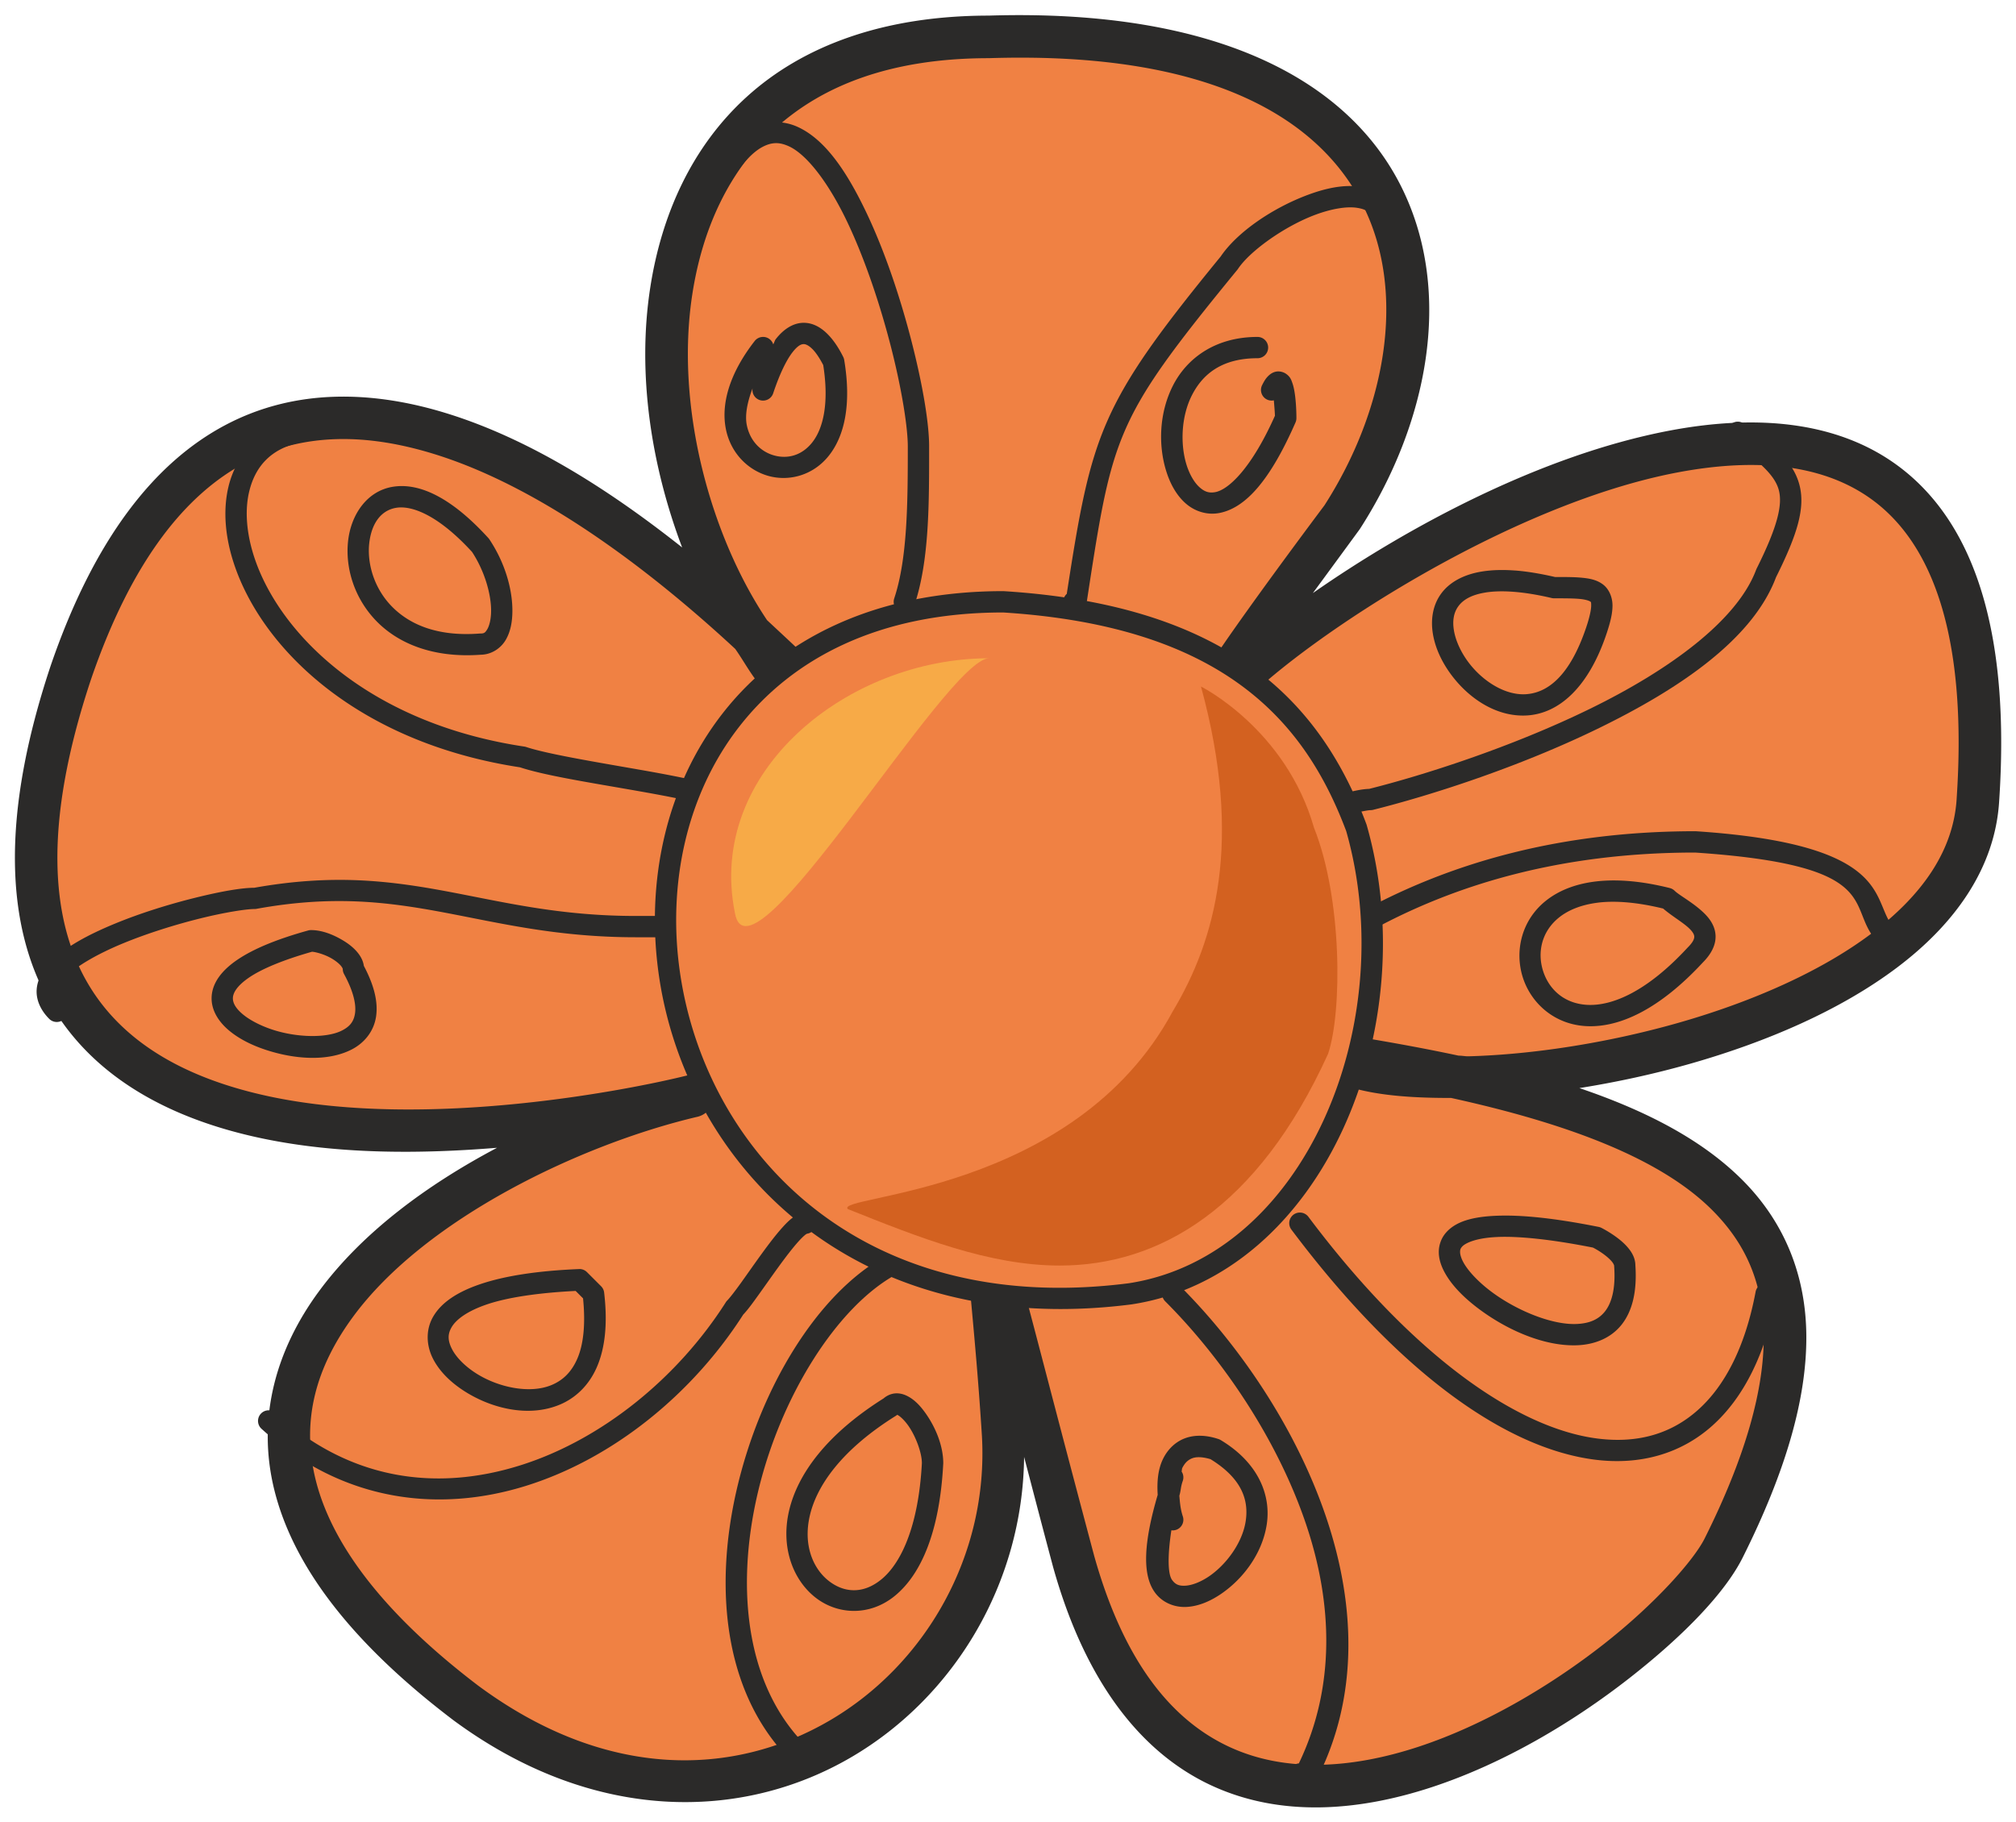 <?xml version="1.0" encoding="UTF-8" standalone="no"?>
<svg
   xmlns:dc="http://purl.org/dc/elements/1.1/"
   xmlns:cc="http://creativecommons.org/ns#"
   xmlns:rdf="http://www.w3.org/1999/02/22-rdf-syntax-ns#"
   xmlns:svg="http://www.w3.org/2000/svg"
   xmlns="http://www.w3.org/2000/svg"
   xmlns:sodipodi="http://sodipodi.sourceforge.net/DTD/sodipodi-0.dtd"
   xmlns:inkscape="http://www.inkscape.org/namespaces/inkscape"
   xml:space="preserve"
   width="66.604"
   height="60.211"
   version="1.1"
   style="clip-rule:evenodd;fill-rule:evenodd;image-rendering:optimizeQuality;shape-rendering:geometricPrecision;text-rendering:geometricPrecision"
   viewBox="0 0 105.966 95.857"
   id="svg57"
   sodipodi:docname="2020-DE-07-orange.svg"
   inkscape:version="1.0 (4035a4fb49, 2020-05-01)"><sodipodi:namedview
   inkscape:window-maximized="1"
   inkscape:window-y="-8"
   inkscape:window-x="-8"
   inkscape:cy="10.770856"
   inkscape:cx="3.5157765"
   inkscape:zoom="1.6287649"
   fit-margin-bottom="0.5"
   fit-margin-right="0.5"
   fit-margin-left="0.5"
   fit-margin-top="0.5"
   lock-margins="true"
   units="px"
   inkscape:document-rotation="0"
   pagecolor="#ffffff"
   bordercolor="#666666"
   borderopacity="1"
   objecttolerance="10"
   gridtolerance="10"
   guidetolerance="10"
   inkscape:pageopacity="0"
   inkscape:pageshadow="2"
   inkscape:window-width="1280"
   inkscape:window-height="972"
   id="namedview59"
   showgrid="false"
   inkscape:current-layer="svg57" />
 <defs
   id="defs4">
  <style
   type="text/css"
   id="style2">
   <![CDATA[
    .str1 {stroke:#2B2A29;stroke-width:1.507;stroke-linecap:round;stroke-linejoin:round}
    .str0 {stroke:#2B2A29;stroke-width:3.014;stroke-linecap:round;stroke-linejoin:round}
    .fil1 {fill:none}
    .fil0 {fill:#F08143}
    .fil3 {fill:#F7AA47}
    .fil2 {fill:#D36120}
   ]]>
  </style>
 </defs>
 
<g
   transform="matrix(0.743,0,0,0.743,0.722,0.454)"
   id="g1066"><g
     id="Layer_x0020_1">
  <g
   id="_1240725296">
   <g
   style="opacity:1"
   id="g886"><path
     id="path888"
     d="m 55,47 c 0,0 1,2 -1,0 C 43,35 40,2 69,2 c 32,-1 34,20 25,34 0,0 -12,16 -8,12 10,-10 56,-37 53,8 -1,17 -39,23 -46,18 26,4 40,11 28,35 -4,8 -37,33 -46,1 -8,-30 -6,-25 -5,-9 1,18 -19,33 -38,19 C 3,98 31,81 48,77 40,79 -10,89 4,47 16,12 45,37 55,47 Z"
     style="color:#000000;font-style:normal;font-variant:normal;font-weight:normal;font-stretch:normal;font-size:medium;line-height:normal;font-family:sans-serif;font-variant-ligatures:normal;font-variant-position:normal;font-variant-caps:normal;font-variant-numeric:normal;font-variant-alternates:normal;font-variant-east-asian:normal;font-feature-settings:normal;font-variation-settings:normal;text-indent:0;text-align:start;text-decoration:none;text-decoration-line:none;text-decoration-style:solid;text-decoration-color:#000000;letter-spacing:normal;word-spacing:normal;text-transform:none;writing-mode:lr-tb;direction:ltr;text-orientation:mixed;dominant-baseline:auto;baseline-shift:baseline;text-anchor:start;white-space:normal;shape-padding:0;shape-margin:0;inline-size:0;clip-rule:nonzero;display:inline;overflow:visible;visibility:visible;isolation:auto;mix-blend-mode:normal;color-interpolation:sRGB;color-interpolation-filters:linearRGB;solid-color:#000000;solid-opacity:1;vector-effect:none;fill:#f08143;fill-opacity:1;fill-rule:nonzero;stroke:none;stroke-width:3.014;stroke-linecap:round;stroke-linejoin:round;stroke-miterlimit:4;stroke-dasharray:none;stroke-dashoffset:0;stroke-opacity:1;color-rendering:auto;image-rendering:auto;shape-rendering:auto;text-rendering:auto;enable-background:accumulate;stop-color:#000000;stop-opacity:1" /><path
     id="path890"
     d="M 68.971,0.494 C 61.45,0.5 55.787,2.675 51.863,6.227 47.934,9.783 45.8,14.636 45.01,19.771 44.06,25.944 45.115,32.447 47.27,38.152 42.453,34.335 36.755,30.578 30.699,28.686 25.45,27.045 19.912,26.845 14.918,29.496 9.924,32.147 5.652,37.533 2.574,46.512 a 1.507,1.507 0 0 0 -0.004,0.012 c -3.579,10.738 -3.157,18.492 -0.033,23.916 3.124,5.424 8.78,8.233 14.898,9.535 5.523,1.175 11.437,1.116 16.732,0.686 -4.946,2.617 -9.557,6.005 -12.633,10.199 -2.941,4.01 -4.426,8.857 -3.123,14.068 1.303,5.212 5.26,10.646 12.678,16.273 a 1.507,1.507 0 0 0 0.016,0.012 c 9.91,7.302 20.42,7.123 28.156,2.588 7.291,-4.274 12.122,-12.322 12.217,-21.25 0.692,2.636 1.103,4.233 2.064,7.838 a 1.507,1.507 0 0 0 0.006,0.019 c 2.329,8.28 6.359,13.186 11.244,15.43 4.885,2.244 10.388,1.793 15.553,0.094 5.164,-1.7 10.064,-4.657 13.973,-7.713 3.909,-3.056 6.799,-6.084 8.029,-8.545 3.066,-6.131 4.538,-11.276 4.504,-15.717 -0.034,-4.44 -1.665,-8.153 -4.535,-11.023 -2.815,-2.815 -6.742,-4.877 -11.529,-6.5 2.588,-0.414 5.251,-0.984 7.877,-1.734 5.376,-1.536 10.588,-3.769 14.619,-6.809 4.031,-3.04 6.938,-6.999 7.221,-11.803 0.764,-11.488 -1.584,-18.782 -6.105,-22.85 -4.523,-4.069 -10.867,-4.58 -17.307,-3.344 -9.031,1.733 -18.43,6.784 -25.172,11.49 1.398,-1.9 3.285,-4.48 3.285,-4.48 a 1.507,1.507 0 0 0 0.062,-0.09 C 99.98,29.483 101.917,20.225 98.229,12.711 94.541,5.2 85.289,-0.012 68.971,0.494 Z m 0.076,3.012 C 84.717,3.016 92.46,7.803 95.521,14.039 c 3.059,6.231 1.499,14.465 -2.781,21.131 -0.058,0.078 -2.976,3.966 -5.467,7.453 -1.258,1.761 -2.381,3.375 -3.004,4.414 -0.156,0.26 -0.28,0.477 -0.389,0.717 -0.055,0.12 -0.11,0.236 -0.16,0.455 -0.025,0.109 -0.055,0.245 -0.041,0.48 0.014,0.236 0.087,0.648 0.449,1.01 0.362,0.362 0.9,0.467 1.197,0.447 0.297,-0.02 0.451,-0.092 0.57,-0.146 0.239,-0.109 0.344,-0.196 0.459,-0.285 0.229,-0.178 0.439,-0.376 0.711,-0.648 4.663,-4.663 18.722,-13.933 30.592,-16.211 5.935,-1.139 11.154,-0.587 14.725,2.625 3.571,3.212 5.847,9.415 5.113,20.42 a 1.507,1.507 0 0 0 0,0.012 c -0.217,3.697 -2.435,6.862 -6.029,9.572 -3.594,2.71 -8.507,4.852 -13.631,6.316 -5.124,1.464 -10.46,2.26 -14.877,2.381 -0.275,0.007 -0.452,-0.046 -0.721,-0.045 -2.825,-0.602 -5.826,-1.137 -9.01,-1.627 a 1.507,1.507 0 0 0 -1.105,2.717 c 2.138,1.527 5.544,1.914 9.582,1.904 8.468,1.86 14.892,4.349 18.479,7.936 2.38,2.38 3.624,5.167 3.652,8.914 0.029,3.747 -1.249,8.477 -4.184,14.346 -0.77,1.539 -3.504,4.636 -7.189,7.518 -3.685,2.881 -8.348,5.674 -13.059,7.225 -4.711,1.55 -9.395,1.85 -13.354,0.031 -3.955,-1.817 -7.422,-5.783 -9.594,-13.488 l -0.004,-0.012 c -8e-4,-0.003 -0.001,-0.005 -0.002,-0.008 -1.995,-7.481 -3.369,-12.787 -4.291,-16.289 -0.462,-1.753 -0.809,-3.053 -1.072,-3.969 -0.132,-0.458 -0.241,-0.817 -0.34,-1.107 -0.099,-0.291 -0.064,-0.408 -0.418,-0.881 -0.089,-0.118 -0.196,-0.302 -0.598,-0.49 -0.402,-0.188 -1.276,-0.097 -1.65,0.227 -0.749,0.646 -0.521,0.882 -0.543,1.051 -0.044,0.338 -0.026,0.539 -0.012,0.844 0.028,0.61 0.103,1.468 0.205,2.596 0.204,2.256 0.515,5.548 0.764,9.521 0.464,8.417 -3.997,16.142 -10.758,20.105 -6.762,3.964 -15.749,4.284 -24.836,-2.408 -0.002,-0.002 -0.005,-0.002 -0.008,-0.004 -7.071,-5.368 -10.485,-10.305 -11.557,-14.59 -1.072,-4.288 0.068,-8.067 2.627,-11.557 5.118,-6.98 16.163,-12.24 24.379,-14.174 4e-4,-1e-4 0.002,10e-5 0.002,0 0.004,-0.001 0.015,-0.003 0.02,-0.004 a 1.507,1.507 0 0 0 -0.711,-2.93 c -0.006,0.001 -0.013,0.004 -0.02,0.006 v -0.002 c -3.857,0.964 -18.307,3.885 -29.57,1.489 C 12.433,75.827 7.714,73.386 5.15,68.936 2.588,64.487 2.01,57.743 5.426,47.488 l 0.002,-0.006 c 7.221e-4,-0.002 0.001,-0.004 0.002,-0.006 2.921,-8.514 6.773,-13.125 10.902,-15.316 4.131,-2.193 8.718,-2.08 13.469,-0.596 7.974,2.492 15.914,8.849 21.23,13.775 0.626,0.889 1.161,1.919 1.857,2.678 a 1.507,1.507 0 0 0 0.045,0.049 c 0.544,0.544 0.846,0.852 1.393,1.125 0.273,0.137 0.785,0.414 1.543,0.035 0.379,-0.19 0.656,-0.557 0.768,-0.836 0.112,-0.279 0.121,-0.484 0.121,-0.641 0,-0.627 -0.146,-0.809 -0.234,-1.029 -0.088,-0.221 -0.176,-0.395 -0.176,-0.395 a 1.507,1.507 0 0 0 -0.281,-0.393 C 55.303,45.17 54.245,44.205 53.281,43.301 49.295,37.352 46.758,28.236 47.99,20.229 48.7,15.614 50.566,11.467 53.887,8.461 57.208,5.455 62.036,3.508 69,3.508 a 1.507,1.507 0 0 0 0.047,-0.002 z"
     style="color:#000000;font-style:normal;font-variant:normal;font-weight:normal;font-stretch:normal;font-size:medium;line-height:normal;font-family:sans-serif;font-variant-ligatures:normal;font-variant-position:normal;font-variant-caps:normal;font-variant-numeric:normal;font-variant-alternates:normal;font-variant-east-asian:normal;font-feature-settings:normal;font-variation-settings:normal;text-indent:0;text-align:start;text-decoration:none;text-decoration-line:none;text-decoration-style:solid;text-decoration-color:#000000;letter-spacing:normal;word-spacing:normal;text-transform:none;writing-mode:lr-tb;direction:ltr;text-orientation:mixed;dominant-baseline:auto;baseline-shift:baseline;text-anchor:start;white-space:normal;shape-padding:0;shape-margin:0;inline-size:0;clip-rule:nonzero;display:inline;overflow:visible;visibility:visible;isolation:auto;mix-blend-mode:normal;color-interpolation:sRGB;color-interpolation-filters:linearRGB;solid-color:#000000;solid-opacity:1;vector-effect:none;fill:#2b2a29;fill-opacity:1;fill-rule:nonzero;stroke:none;stroke-width:3.014;stroke-linecap:round;stroke-linejoin:round;stroke-miterlimit:4;stroke-dasharray:none;stroke-dashoffset:0;stroke-opacity:1;color-rendering:auto;image-rendering:auto;shape-rendering:auto;text-rendering:auto;enable-background:accumulate;stop-color:#000000;stop-opacity:1" /></g>
   <path
   id="path894"
   d="m 53.879,8.041 c -0.543,0.008 -1.095,0.142 -1.619,0.418 -1.048,0.551 -1.993,1.589 -2.91,3.162 a 0.754,0.754 0 0 0 0.271,1.029 0.754,0.754 0 0 0 1.029,-0.271 c 0.833,-1.427 1.638,-2.233 2.312,-2.588 0.675,-0.355 1.216,-0.34 1.865,-0.043 1.298,0.593 2.836,2.642 4.117,5.326 1.281,2.685 2.365,5.962 3.121,8.924 0.756,2.962 1.18,5.648 1.18,7.002 0,4 -0.024,7.952 -0.961,10.762 a 0.754,0.754 0 0 0 0.477,0.953 0.754,0.754 0 0 0 0.953,-0.477 C 64.778,39.048 64.754,35 64.754,31 c 0,-1.647 -0.451,-4.335 -1.227,-7.373 C 62.752,20.589 61.648,17.241 60.305,14.426 58.961,11.61 57.436,9.284 55.453,8.377 54.957,8.15 54.422,8.033 53.879,8.041 Z"
   style="color:#000000;font-style:normal;font-variant:normal;font-weight:normal;font-stretch:normal;font-size:medium;line-height:normal;font-family:sans-serif;font-variant-ligatures:normal;font-variant-position:normal;font-variant-caps:normal;font-variant-numeric:normal;font-variant-alternates:normal;font-variant-east-asian:normal;font-feature-settings:normal;font-variation-settings:normal;text-indent:0;text-align:start;text-decoration:none;text-decoration-line:none;text-decoration-style:solid;text-decoration-color:#000000;letter-spacing:normal;word-spacing:normal;text-transform:none;writing-mode:lr-tb;direction:ltr;text-orientation:mixed;dominant-baseline:auto;baseline-shift:baseline;text-anchor:start;white-space:normal;shape-padding:0;shape-margin:0;inline-size:0;clip-rule:nonzero;display:inline;overflow:visible;visibility:visible;opacity:1;isolation:auto;mix-blend-mode:normal;color-interpolation:sRGB;color-interpolation-filters:linearRGB;solid-color:#000000;solid-opacity:1;vector-effect:none;fill:#2b2a29;fill-opacity:1;fill-rule:nonzero;stroke:none;stroke-width:1.507;stroke-linecap:round;stroke-linejoin:round;stroke-miterlimit:4;stroke-dasharray:none;stroke-dashoffset:0;stroke-opacity:1;color-rendering:auto;image-rendering:auto;shape-rendering:auto;text-rendering:auto;enable-background:accumulate;stop-color:#000000;stop-opacity:1" />
   <path
   id="path898"
   d="m 95.254,12.615 c -1.13,-0.172 -2.379,0.089 -3.639,0.553 -2.52,0.928 -5.071,2.657 -6.242,4.414 l 0.043,-0.059 C 76.814,28.036 76.265,30.015 74.498,41.439 A 0.754,0.754 0 0 0 74.246,42 v 1 a 0.754,0.754 0 0 0 1.498,0.115 c 2.001,-13.006 1.854,-13.656 10.84,-24.639 a 0.754,0.754 0 0 0 0.043,-0.059 c 0.829,-1.243 3.278,-3.014 5.508,-3.836 1.115,-0.411 2.179,-0.587 2.893,-0.479 0.714,0.109 1.057,0.338 1.242,1.08 a 0.754,0.754 0 0 0 0.914,0.547 0.754,0.754 0 0 0 0.547,-0.914 c -0.315,-1.258 -1.347,-2.029 -2.477,-2.201 z"
   style="color:#000000;font-style:normal;font-variant:normal;font-weight:normal;font-stretch:normal;font-size:medium;line-height:normal;font-family:sans-serif;font-variant-ligatures:normal;font-variant-position:normal;font-variant-caps:normal;font-variant-numeric:normal;font-variant-alternates:normal;font-variant-east-asian:normal;font-feature-settings:normal;font-variation-settings:normal;text-indent:0;text-align:start;text-decoration:none;text-decoration-line:none;text-decoration-style:solid;text-decoration-color:#000000;letter-spacing:normal;word-spacing:normal;text-transform:none;writing-mode:lr-tb;direction:ltr;text-orientation:mixed;dominant-baseline:auto;baseline-shift:baseline;text-anchor:start;white-space:normal;shape-padding:0;shape-margin:0;inline-size:0;clip-rule:nonzero;display:inline;overflow:visible;visibility:visible;opacity:1;isolation:auto;mix-blend-mode:normal;color-interpolation:sRGB;color-interpolation-filters:linearRGB;solid-color:#000000;solid-opacity:1;vector-effect:none;fill:#2b2a29;fill-opacity:1;fill-rule:nonzero;stroke:none;stroke-width:1.507;stroke-linecap:round;stroke-linejoin:round;stroke-miterlimit:4;stroke-dasharray:none;stroke-dashoffset:0;stroke-opacity:1;color-rendering:auto;image-rendering:auto;shape-rendering:auto;text-rendering:auto;enable-background:accumulate;stop-color:#000000;stop-opacity:1" />
   <path
   id="path902"
   d="m 121.975,29.246 a 0.754,0.754 0 0 0 -0.578,0.303 0.754,0.754 0 0 0 0.152,1.055 c 1.992,1.494 3.062,2.416 3.35,3.471 0.288,1.054 -0.095,2.633 -1.572,5.588 a 0.754,0.754 0 0 0 -0.031,0.074 c -1.357,3.62 -6.193,7.119 -11.75,9.836 -5.557,2.717 -11.779,4.71 -15.729,5.697 L 96,55.246 c -0.751,0 -1.689,0.274 -2.582,0.529 -0.893,0.255 -1.656,0.51 -1.656,0.51 a 0.754,0.754 0 0 0 -0.477,0.953 0.754,0.754 0 0 0 0.953,0.477 c 0,0 0.737,-0.245 1.594,-0.49 C 94.689,56.98 95.751,56.754 96,56.754 a 0.754,0.754 0 0 0 0.184,-0.023 c 4.05,-1.013 10.328,-3.019 16.021,-5.803 5.692,-2.783 10.854,-6.282 12.498,-10.66 1.492,-2.997 2.107,-4.912 1.648,-6.592 -0.462,-1.696 -1.892,-2.773 -3.9,-4.279 a 0.754,0.754 0 0 0 -0.477,-0.15 z"
   style="color:#000000;font-style:normal;font-variant:normal;font-weight:normal;font-stretch:normal;font-size:medium;line-height:normal;font-family:sans-serif;font-variant-ligatures:normal;font-variant-position:normal;font-variant-caps:normal;font-variant-numeric:normal;font-variant-alternates:normal;font-variant-east-asian:normal;font-feature-settings:normal;font-variation-settings:normal;text-indent:0;text-align:start;text-decoration:none;text-decoration-line:none;text-decoration-style:solid;text-decoration-color:#000000;letter-spacing:normal;word-spacing:normal;text-transform:none;writing-mode:lr-tb;direction:ltr;text-orientation:mixed;dominant-baseline:auto;baseline-shift:baseline;text-anchor:start;white-space:normal;shape-padding:0;shape-margin:0;inline-size:0;clip-rule:nonzero;display:inline;overflow:visible;visibility:visible;opacity:1;isolation:auto;mix-blend-mode:normal;color-interpolation:sRGB;color-interpolation-filters:linearRGB;solid-color:#000000;solid-opacity:1;vector-effect:none;fill:#2b2a29;fill-opacity:1;fill-rule:nonzero;stroke:none;stroke-width:1.507;stroke-linecap:round;stroke-linejoin:round;stroke-miterlimit:4;stroke-dasharray:none;stroke-dashoffset:0;stroke-opacity:1;color-rendering:auto;image-rendering:auto;shape-rendering:auto;text-rendering:auto;enable-background:accumulate;stop-color:#000000;stop-opacity:1" />
   <path
   id="path906"
   d="m 119,58.246 c -9.112,0 -17.252,2.031 -24.373,6.1 a 0.754,0.754 0 0 0 -0.281,1.027 0.754,0.754 0 0 0 1.027,0.281 c 6.872,-3.927 14.723,-5.894 23.6,-5.898 14.818,0.993 9.969,4.444 13.609,6.871 a 0.754,0.754 0 0 0 1.045,-0.209 0.754,0.754 0 0 0 -0.209,-1.045 c -2.357,-1.571 0.775,-6.116 -14.367,-7.125 A 0.754,0.754 0 0 0 119,58.246 Z"
   style="color:#000000;font-style:normal;font-variant:normal;font-weight:normal;font-stretch:normal;font-size:medium;line-height:normal;font-family:sans-serif;font-variant-ligatures:normal;font-variant-position:normal;font-variant-caps:normal;font-variant-numeric:normal;font-variant-alternates:normal;font-variant-east-asian:normal;font-feature-settings:normal;font-variation-settings:normal;text-indent:0;text-align:start;text-decoration:none;text-decoration-line:none;text-decoration-style:solid;text-decoration-color:#000000;letter-spacing:normal;word-spacing:normal;text-transform:none;writing-mode:lr-tb;direction:ltr;text-orientation:mixed;dominant-baseline:auto;baseline-shift:baseline;text-anchor:start;white-space:normal;shape-padding:0;shape-margin:0;inline-size:0;clip-rule:nonzero;display:inline;overflow:visible;visibility:visible;opacity:1;isolation:auto;mix-blend-mode:normal;color-interpolation:sRGB;color-interpolation-filters:linearRGB;solid-color:#000000;solid-opacity:1;vector-effect:none;fill:#2b2a29;fill-opacity:1;fill-rule:nonzero;stroke:none;stroke-width:1.507;stroke-linecap:round;stroke-linejoin:round;stroke-miterlimit:4;stroke-dasharray:none;stroke-dashoffset:0;stroke-opacity:1;color-rendering:auto;image-rendering:auto;shape-rendering:auto;text-rendering:auto;enable-background:accumulate;stop-color:#000000;stop-opacity:1" />
   <path
   id="path910"
   d="m 19.996,29.246 a 0.754,0.754 0 0 0 -0.16,0.018 c -2.498,0.555 -4.138,2.328 -4.678,4.576 -0.54,2.248 -0.079,4.943 1.297,7.629 2.742,5.353 9.189,10.699 19.338,12.252 1.647,0.545 4.594,1.024 7.453,1.521 1.436,0.25 2.836,0.498 3.988,0.744 1.152,0.246 2.085,0.516 2.428,0.688 a 0.754,0.754 0 0 0 1.012,-0.336 0.754,0.754 0 0 0 -0.336,-1.012 C 49.681,54.998 48.739,54.768 47.547,54.514 46.355,54.259 44.943,54.008 43.504,53.758 40.625,53.257 37.595,52.737 36.238,52.285 a 0.754,0.754 0 0 0 -0.127,-0.031 C 26.321,50.785 20.294,45.66 17.795,40.781 16.545,38.342 16.195,35.975 16.623,34.191 c 0.429,-1.783 1.539,-3.01 3.541,-3.455 a 0.754,0.754 0 0 0 0.572,-0.9 0.754,0.754 0 0 0 -0.74,-0.59 z"
   style="color:#000000;font-style:normal;font-variant:normal;font-weight:normal;font-stretch:normal;font-size:medium;line-height:normal;font-family:sans-serif;font-variant-ligatures:normal;font-variant-position:normal;font-variant-caps:normal;font-variant-numeric:normal;font-variant-alternates:normal;font-variant-east-asian:normal;font-feature-settings:normal;font-variation-settings:normal;text-indent:0;text-align:start;text-decoration:none;text-decoration-line:none;text-decoration-style:solid;text-decoration-color:#000000;letter-spacing:normal;word-spacing:normal;text-transform:none;writing-mode:lr-tb;direction:ltr;text-orientation:mixed;dominant-baseline:auto;baseline-shift:baseline;text-anchor:start;white-space:normal;shape-padding:0;shape-margin:0;inline-size:0;clip-rule:nonzero;display:inline;overflow:visible;visibility:visible;opacity:1;isolation:auto;mix-blend-mode:normal;color-interpolation:sRGB;color-interpolation-filters:linearRGB;solid-color:#000000;solid-opacity:1;vector-effect:none;fill:#2b2a29;fill-opacity:1;fill-rule:nonzero;stroke:none;stroke-width:1.507;stroke-linecap:round;stroke-linejoin:round;stroke-miterlimit:4;stroke-dasharray:none;stroke-dashoffset:0;stroke-opacity:1;color-rendering:auto;image-rendering:auto;shape-rendering:auto;text-rendering:auto;enable-background:accumulate;stop-color:#000000;stop-opacity:1" />
   <path
   id="path914"
   d="m 24.344,61.719 c -2.205,-0.094 -4.615,0.041 -7.365,0.531 -0.919,0.003 -2.388,0.264 -4.176,0.707 -1.797,0.445 -3.857,1.076 -5.717,1.846 -1.86,0.77 -3.516,1.647 -4.555,2.74 -0.519,0.547 -0.904,1.182 -0.953,1.914 -0.049,0.732 0.283,1.471 0.889,2.076 a 0.754,0.754 0 0 0 1.066,0 0.754,0.754 0 0 0 0,-1.066 C 3.139,70.072 3.065,69.811 3.082,69.559 3.099,69.307 3.254,68.973 3.625,68.582 4.368,67.8 5.899,66.928 7.664,66.197 9.429,65.467 11.432,64.848 13.166,64.418 14.9,63.988 16.417,63.754 17,63.754 a 0.754,0.754 0 0 0 0.135,-0.012 c 5.393,-0.981 9.256,-0.496 13.227,0.248 3.97,0.744 8.047,1.764 13.639,1.764 h 3 A 0.754,0.754 0 0 0 47.754,65 0.754,0.754 0 0 0 47,64.246 h -3 c -5.409,0 -9.332,-0.981 -13.361,-1.736 -2.015,-0.378 -4.056,-0.695 -6.295,-0.791 z"
   style="color:#000000;font-style:normal;font-variant:normal;font-weight:normal;font-stretch:normal;font-size:medium;line-height:normal;font-family:sans-serif;font-variant-ligatures:normal;font-variant-position:normal;font-variant-caps:normal;font-variant-numeric:normal;font-variant-alternates:normal;font-variant-east-asian:normal;font-feature-settings:normal;font-variation-settings:normal;text-indent:0;text-align:start;text-decoration:none;text-decoration-line:none;text-decoration-style:solid;text-decoration-color:#000000;letter-spacing:normal;word-spacing:normal;text-transform:none;writing-mode:lr-tb;direction:ltr;text-orientation:mixed;dominant-baseline:auto;baseline-shift:baseline;text-anchor:start;white-space:normal;shape-padding:0;shape-margin:0;inline-size:0;clip-rule:nonzero;display:inline;overflow:visible;visibility:visible;opacity:1;isolation:auto;mix-blend-mode:normal;color-interpolation:sRGB;color-interpolation-filters:linearRGB;solid-color:#000000;solid-opacity:1;vector-effect:none;fill:#2b2a29;fill-opacity:1;fill-rule:nonzero;stroke:none;stroke-width:1.507;stroke-linecap:round;stroke-linejoin:round;stroke-miterlimit:4;stroke-dasharray:none;stroke-dashoffset:0;stroke-opacity:1;color-rendering:auto;image-rendering:auto;shape-rendering:auto;text-rendering:auto;enable-background:accumulate;stop-color:#000000;stop-opacity:1" />
   <path
   id="path918"
   d="m 56,85.246 c -0.439,0 -0.683,0.191 -0.922,0.375 -0.239,0.184 -0.463,0.408 -0.699,0.67 -0.473,0.524 -0.982,1.194 -1.488,1.891 -0.506,0.696 -1.007,1.417 -1.439,2.02 -0.432,0.602 -0.823,1.104 -0.984,1.266 a 0.754,0.754 0 0 0 -0.104,0.129 c -3.408,5.355 -8.79,9.749 -14.588,11.561 -5.798,1.812 -11.958,1.114 -17.268,-3.713 a 0.754,0.754 0 0 0 -1.064,0.049 0.754,0.754 0 0 0 0.049,1.064 c 5.691,5.174 12.53,5.975 18.732,4.037 6.202,-1.938 11.82,-6.545 15.412,-12.189 l -0.104,0.129 c 0.339,-0.339 0.698,-0.837 1.141,-1.453 0.443,-0.616 0.942,-1.333 1.436,-2.012 0.494,-0.679 0.985,-1.321 1.387,-1.766 C 55.697,87.08 55.879,86.906 56,86.812 c 0.121,-0.093 0.189,-0.059 0,-0.059 A 0.754,0.754 0 0 0 56.754,86 0.754,0.754 0 0 0 56,85.246 Z"
   style="color:#000000;font-style:normal;font-variant:normal;font-weight:normal;font-stretch:normal;font-size:medium;line-height:normal;font-family:sans-serif;font-variant-ligatures:normal;font-variant-position:normal;font-variant-caps:normal;font-variant-numeric:normal;font-variant-alternates:normal;font-variant-east-asian:normal;font-feature-settings:normal;font-variation-settings:normal;text-indent:0;text-align:start;text-decoration:none;text-decoration-line:none;text-decoration-style:solid;text-decoration-color:#000000;letter-spacing:normal;word-spacing:normal;text-transform:none;writing-mode:lr-tb;direction:ltr;text-orientation:mixed;dominant-baseline:auto;baseline-shift:baseline;text-anchor:start;white-space:normal;shape-padding:0;shape-margin:0;inline-size:0;clip-rule:nonzero;display:inline;overflow:visible;visibility:visible;opacity:1;isolation:auto;mix-blend-mode:normal;color-interpolation:sRGB;color-interpolation-filters:linearRGB;solid-color:#000000;solid-opacity:1;vector-effect:none;fill:#2b2a29;fill-opacity:1;fill-rule:nonzero;stroke:none;stroke-width:1.507;stroke-linecap:round;stroke-linejoin:round;stroke-miterlimit:4;stroke-dasharray:none;stroke-dashoffset:0;stroke-opacity:1;color-rendering:auto;image-rendering:auto;shape-rendering:auto;text-rendering:auto;enable-background:accumulate;stop-color:#000000;stop-opacity:1" />
   <path
   id="path922"
   d="m 61.998,88.246 a 0.754,0.754 0 0 0 -0.363,0.096 c -4.819,2.677 -8.831,9.323 -10.494,16.488 -1.663,7.165 -0.926,14.977 4.355,19.73 a 0.754,0.754 0 0 0 1.064,-0.057 0.754,0.754 0 0 0 -0.057,-1.064 c -4.718,-4.247 -5.481,-11.435 -3.895,-18.27 1.587,-6.835 5.575,-13.189 9.756,-15.512 a 0.754,0.754 0 0 0 0.293,-1.023 0.754,0.754 0 0 0 -0.66,-0.389 z"
   style="color:#000000;font-style:normal;font-variant:normal;font-weight:normal;font-stretch:normal;font-size:medium;line-height:normal;font-family:sans-serif;font-variant-ligatures:normal;font-variant-position:normal;font-variant-caps:normal;font-variant-numeric:normal;font-variant-alternates:normal;font-variant-east-asian:normal;font-feature-settings:normal;font-variation-settings:normal;text-indent:0;text-align:start;text-decoration:none;text-decoration-line:none;text-decoration-style:solid;text-decoration-color:#000000;letter-spacing:normal;word-spacing:normal;text-transform:none;writing-mode:lr-tb;direction:ltr;text-orientation:mixed;dominant-baseline:auto;baseline-shift:baseline;text-anchor:start;white-space:normal;shape-padding:0;shape-margin:0;inline-size:0;clip-rule:nonzero;display:inline;overflow:visible;visibility:visible;opacity:1;isolation:auto;mix-blend-mode:normal;color-interpolation:sRGB;color-interpolation-filters:linearRGB;solid-color:#000000;solid-opacity:1;vector-effect:none;fill:#2b2a29;fill-opacity:1;fill-rule:nonzero;stroke:none;stroke-width:1.507;stroke-linecap:round;stroke-linejoin:round;stroke-miterlimit:4;stroke-dasharray:none;stroke-dashoffset:0;stroke-opacity:1;color-rendering:auto;image-rendering:auto;shape-rendering:auto;text-rendering:auto;enable-background:accumulate;stop-color:#000000;stop-opacity:1" />
   <path
   id="path926"
   d="m 82.008,90.246 a 0.754,0.754 0 0 0 -0.541,0.221 0.754,0.754 0 0 0 0,1.066 c 3.922,3.922 7.868,9.598 9.945,15.709 1.918,5.64 2.123,11.582 -0.484,17.008 a 0.754,0.754 0 0 0 -0.682,0.75 v 1 a 0.754,0.754 0 0 0 1.404,0.379 c 3.632,-6.226 3.36,-13.232 1.188,-19.621 -2.172,-6.389 -6.227,-12.213 -10.305,-16.291 a 0.754,0.754 0 0 0 -0.525,-0.221 z"
   style="color:#000000;font-style:normal;font-variant:normal;font-weight:normal;font-stretch:normal;font-size:medium;line-height:normal;font-family:sans-serif;font-variant-ligatures:normal;font-variant-position:normal;font-variant-caps:normal;font-variant-numeric:normal;font-variant-alternates:normal;font-variant-east-asian:normal;font-feature-settings:normal;font-variation-settings:normal;text-indent:0;text-align:start;text-decoration:none;text-decoration-line:none;text-decoration-style:solid;text-decoration-color:#000000;letter-spacing:normal;word-spacing:normal;text-transform:none;writing-mode:lr-tb;direction:ltr;text-orientation:mixed;dominant-baseline:auto;baseline-shift:baseline;text-anchor:start;white-space:normal;shape-padding:0;shape-margin:0;inline-size:0;clip-rule:nonzero;display:inline;overflow:visible;visibility:visible;opacity:1;isolation:auto;mix-blend-mode:normal;color-interpolation:sRGB;color-interpolation-filters:linearRGB;solid-color:#000000;solid-opacity:1;vector-effect:none;fill:#2b2a29;fill-opacity:1;fill-rule:nonzero;stroke:none;stroke-width:1.507;stroke-linecap:round;stroke-linejoin:round;stroke-miterlimit:4;stroke-dasharray:none;stroke-dashoffset:0;stroke-opacity:1;color-rendering:auto;image-rendering:auto;shape-rendering:auto;text-rendering:auto;enable-background:accumulate;stop-color:#000000;stop-opacity:1" />
   <path
   id="path930"
   d="m 90.969,85.248 a 0.754,0.754 0 0 0 -0.42,0.148 0.754,0.754 0 0 0 -0.152,1.055 c 7.569,10.092 15.157,15.503 21.51,16.297 3.176,0.397 6.06,-0.416 8.283,-2.404 2.224,-1.988 3.78,-5.092 4.551,-9.205 a 0.754,0.754 0 0 0 -0.602,-0.879 0.754,0.754 0 0 0 -0.879,0.602 c -0.729,3.887 -2.173,6.658 -4.074,8.357 -1.901,1.7 -4.268,2.386 -7.092,2.033 -5.647,-0.706 -13.059,-5.795 -20.49,-15.703 A 0.754,0.754 0 0 0 90.969,85.248 Z"
   style="color:#000000;font-style:normal;font-variant:normal;font-weight:normal;font-stretch:normal;font-size:medium;line-height:normal;font-family:sans-serif;font-variant-ligatures:normal;font-variant-position:normal;font-variant-caps:normal;font-variant-numeric:normal;font-variant-alternates:normal;font-variant-east-asian:normal;font-feature-settings:normal;font-variation-settings:normal;text-indent:0;text-align:start;text-decoration:none;text-decoration-line:none;text-decoration-style:solid;text-decoration-color:#000000;letter-spacing:normal;word-spacing:normal;text-transform:none;writing-mode:lr-tb;direction:ltr;text-orientation:mixed;dominant-baseline:auto;baseline-shift:baseline;text-anchor:start;white-space:normal;shape-padding:0;shape-margin:0;inline-size:0;clip-rule:nonzero;display:inline;overflow:visible;visibility:visible;opacity:1;isolation:auto;mix-blend-mode:normal;color-interpolation:sRGB;color-interpolation-filters:linearRGB;solid-color:#000000;solid-opacity:1;vector-effect:none;fill:#2b2a29;fill-opacity:1;fill-rule:nonzero;stroke:none;stroke-width:1.507;stroke-linecap:round;stroke-linejoin:round;stroke-miterlimit:4;stroke-dasharray:none;stroke-dashoffset:0;stroke-opacity:1;color-rendering:auto;image-rendering:auto;shape-rendering:auto;text-rendering:auto;enable-background:accumulate;stop-color:#000000;stop-opacity:1" />
   <g
   style="opacity:1"
   id="g932"><path
     id="path934"
     d="M 79,91 C 92,89 99,72 95,58 92,50 86,43 70,42 34,42 40,96 79,91 Z"
     style="color:#000000;font-style:normal;font-variant:normal;font-weight:normal;font-stretch:normal;font-size:medium;line-height:normal;font-family:sans-serif;font-variant-ligatures:normal;font-variant-position:normal;font-variant-caps:normal;font-variant-numeric:normal;font-variant-alternates:normal;font-variant-east-asian:normal;font-feature-settings:normal;font-variation-settings:normal;text-indent:0;text-align:start;text-decoration:none;text-decoration-line:none;text-decoration-style:solid;text-decoration-color:#000000;letter-spacing:normal;word-spacing:normal;text-transform:none;writing-mode:lr-tb;direction:ltr;text-orientation:mixed;dominant-baseline:auto;baseline-shift:baseline;text-anchor:start;white-space:normal;shape-padding:0;shape-margin:0;inline-size:0;clip-rule:nonzero;display:inline;overflow:visible;visibility:visible;isolation:auto;mix-blend-mode:normal;color-interpolation:sRGB;color-interpolation-filters:linearRGB;solid-color:#000000;solid-opacity:1;vector-effect:none;fill:#f08143;fill-opacity:1;fill-rule:nonzero;stroke:none;stroke-width:1.507;stroke-linecap:round;stroke-linejoin:round;stroke-miterlimit:4;stroke-dasharray:none;stroke-dashoffset:0;stroke-opacity:1;color-rendering:auto;image-rendering:auto;shape-rendering:auto;text-rendering:auto;enable-background:accumulate;stop-color:#000000;stop-opacity:1" /><path
     id="path936"
     d="m 70,41.246 c -9.188,0 -15.825,3.481 -19.859,8.65 -4.035,5.169 -5.475,11.971 -4.512,18.588 1.927,13.233 13.623,25.808 33.467,23.264 a 0.754,0.754 0 0 0 0.02,-0.004 c 6.797,-1.046 11.992,-6.01 14.945,-12.43 2.953,-6.42 3.718,-14.332 1.664,-21.521 a 0.754,0.754 0 0 0 -0.02,-0.057 C 94.172,53.649 91.839,49.748 87.824,46.77 83.809,43.791 78.15,41.755 70.047,41.248 A 0.754,0.754 0 0 0 70,41.246 Z m -0.016,1.51 c 7.878,0.497 13.211,2.457 16.941,5.225 3.726,2.765 5.888,6.354 7.355,10.256 1.936,6.803 1.201,14.377 -1.592,20.449 -2.795,6.076 -7.596,10.608 -13.793,11.566 -19.151,2.451 -29.953,-9.471 -31.775,-21.986 -0.911,-6.259 0.461,-12.644 4.207,-17.443 3.744,-4.797 9.854,-8.062 18.656,-8.066 z"
     style="color:#000000;font-style:normal;font-variant:normal;font-weight:normal;font-stretch:normal;font-size:medium;line-height:normal;font-family:sans-serif;font-variant-ligatures:normal;font-variant-position:normal;font-variant-caps:normal;font-variant-numeric:normal;font-variant-alternates:normal;font-variant-east-asian:normal;font-feature-settings:normal;font-variation-settings:normal;text-indent:0;text-align:start;text-decoration:none;text-decoration-line:none;text-decoration-style:solid;text-decoration-color:#000000;letter-spacing:normal;word-spacing:normal;text-transform:none;writing-mode:lr-tb;direction:ltr;text-orientation:mixed;dominant-baseline:auto;baseline-shift:baseline;text-anchor:start;white-space:normal;shape-padding:0;shape-margin:0;inline-size:0;clip-rule:nonzero;display:inline;overflow:visible;visibility:visible;isolation:auto;mix-blend-mode:normal;color-interpolation:sRGB;color-interpolation-filters:linearRGB;solid-color:#000000;solid-opacity:1;vector-effect:none;fill:#2b2a29;fill-opacity:1;fill-rule:nonzero;stroke:none;stroke-width:1.507;stroke-linecap:round;stroke-linejoin:round;stroke-miterlimit:4;stroke-dasharray:none;stroke-dashoffset:0;stroke-opacity:1;color-rendering:auto;image-rendering:auto;shape-rendering:auto;text-rendering:auto;enable-background:accumulate;stop-color:#000000;stop-opacity:1" /></g>
   <path
   id="path940"
   d="m 26.844,33.848 c -1.871,0.276 -3.003,1.963 -3.217,3.816 -0.214,1.854 0.383,3.995 1.936,5.635 1.546,1.633 4.051,2.701 7.459,2.449 0.742,-0.009 1.404,-0.447 1.752,-1.035 0.352,-0.594 0.48,-1.309 0.48,-2.088 0,-1.558 -0.541,-3.414 -1.627,-5.043 a 0.754,0.754 0 0 0 -0.07,-0.09 C 30.971,34.648 28.714,33.572 26.844,33.848 Z m 0.219,1.492 c 1.09,-0.161 2.946,0.521 5.336,3.131 0.892,1.361 1.348,2.977 1.348,4.154 0,0.596 -0.121,1.068 -0.27,1.318 C 33.328,44.193 33.249,44.246 33,44.246 a 0.754,0.754 0 0 0 -0.059,0.002 c -3.07,0.236 -5.056,-0.686 -6.285,-1.984 -1.229,-1.298 -1.694,-3.032 -1.533,-4.428 0.161,-1.396 0.841,-2.334 1.939,-2.496 z"
   style="color:#000000;font-style:normal;font-variant:normal;font-weight:normal;font-stretch:normal;font-size:medium;line-height:normal;font-family:sans-serif;font-variant-ligatures:normal;font-variant-position:normal;font-variant-caps:normal;font-variant-numeric:normal;font-variant-alternates:normal;font-variant-east-asian:normal;font-feature-settings:normal;font-variation-settings:normal;text-indent:0;text-align:start;text-decoration:none;text-decoration-line:none;text-decoration-style:solid;text-decoration-color:#000000;letter-spacing:normal;word-spacing:normal;text-transform:none;writing-mode:lr-tb;direction:ltr;text-orientation:mixed;dominant-baseline:auto;baseline-shift:baseline;text-anchor:start;white-space:normal;shape-padding:0;shape-margin:0;inline-size:0;clip-rule:nonzero;display:inline;overflow:visible;visibility:visible;opacity:1;isolation:auto;mix-blend-mode:normal;color-interpolation:sRGB;color-interpolation-filters:linearRGB;solid-color:#000000;solid-opacity:1;vector-effect:none;fill:#2b2a29;fill-opacity:1;fill-rule:nonzero;stroke:none;stroke-width:1.507;stroke-linecap:round;stroke-linejoin:round;stroke-miterlimit:4;stroke-dasharray:none;stroke-dashoffset:0;stroke-opacity:1;color-rendering:auto;image-rendering:auto;shape-rendering:auto;text-rendering:auto;enable-background:accumulate;stop-color:#000000;stop-opacity:1" />
   <path
   id="path944"
   d="m 21,65.246 a 0.754,0.754 0 0 0 -0.201,0.027 c -2.298,0.638 -3.912,1.327 -5.016,2.076 -1.104,0.749 -1.747,1.616 -1.816,2.564 -0.069,0.948 0.456,1.772 1.16,2.385 0.705,0.612 1.626,1.08 2.635,1.416 2.018,0.673 4.385,0.871 6.113,-0.012 0.864,-0.442 1.559,-1.247 1.725,-2.309 0.166,-1.061 -0.14,-2.293 -0.938,-3.756 L 24.754,68 c 0,-0.501 -0.235,-0.909 -0.512,-1.229 -0.277,-0.319 -0.615,-0.575 -0.979,-0.793 C 22.537,65.543 21.751,65.246 21,65.246 Z m 0.072,1.533 c 0.278,0.019 0.916,0.193 1.414,0.492 0.262,0.157 0.486,0.339 0.615,0.488 C 23.231,67.909 23.246,68.001 23.246,68 a 0.754,0.754 0 0 0 0.092,0.361 c 0.702,1.288 0.865,2.211 0.773,2.799 -0.092,0.587 -0.381,0.922 -0.924,1.199 -1.085,0.554 -3.217,0.503 -4.949,-0.074 -0.866,-0.289 -1.632,-0.696 -2.123,-1.123 -0.491,-0.427 -0.669,-0.806 -0.645,-1.139 0.024,-0.333 0.272,-0.825 1.16,-1.428 0.863,-0.586 2.341,-1.22 4.441,-1.816 z"
   style="color:#000000;font-style:normal;font-variant:normal;font-weight:normal;font-stretch:normal;font-size:medium;line-height:normal;font-family:sans-serif;font-variant-ligatures:normal;font-variant-position:normal;font-variant-caps:normal;font-variant-numeric:normal;font-variant-alternates:normal;font-variant-east-asian:normal;font-feature-settings:normal;font-variation-settings:normal;text-indent:0;text-align:start;text-decoration:none;text-decoration-line:none;text-decoration-style:solid;text-decoration-color:#000000;letter-spacing:normal;word-spacing:normal;text-transform:none;writing-mode:lr-tb;direction:ltr;text-orientation:mixed;dominant-baseline:auto;baseline-shift:baseline;text-anchor:start;white-space:normal;shape-padding:0;shape-margin:0;inline-size:0;clip-rule:nonzero;display:inline;overflow:visible;visibility:visible;opacity:1;isolation:auto;mix-blend-mode:normal;color-interpolation:sRGB;color-interpolation-filters:linearRGB;solid-color:#000000;solid-opacity:1;vector-effect:none;fill:#2b2a29;fill-opacity:1;fill-rule:nonzero;stroke:none;stroke-width:1.507;stroke-linecap:round;stroke-linejoin:round;stroke-miterlimit:4;stroke-dasharray:none;stroke-dashoffset:0;stroke-opacity:1;color-rendering:auto;image-rendering:auto;shape-rendering:auto;text-rendering:auto;enable-background:accumulate;stop-color:#000000;stop-opacity:1" />
   <path
   id="path948"
   d="m 40.008,89.246 a 0.754,0.754 0 0 0 -0.039,0.002 c -3.047,0.127 -5.311,0.503 -6.975,1.064 -1.663,0.561 -2.757,1.313 -3.328,2.271 -0.571,0.959 -0.502,2.078 -0.043,2.992 0.459,0.914 1.258,1.691 2.219,2.309 1.922,1.235 4.552,1.887 6.76,0.967 1.104,-0.46 2.067,-1.351 2.637,-2.674 0.57,-1.322 0.77,-3.05 0.51,-5.266 a 0.754,0.754 0 0 0 -0.215,-0.445 l -1,-1 a 0.754,0.754 0 0 0 -0.525,-0.221 z m -0.277,1.551 0.525,0.525 c 0.191,1.895 0.011,3.304 -0.4,4.258 -0.43,0.998 -1.061,1.56 -1.832,1.881 -1.542,0.643 -3.787,0.169 -5.365,-0.846 -0.789,-0.507 -1.397,-1.137 -1.688,-1.715 -0.291,-0.578 -0.316,-1.037 -0.012,-1.547 0.304,-0.51 1.054,-1.118 2.516,-1.611 1.395,-0.471 3.509,-0.806 6.256,-0.945 z"
   style="color:#000000;font-style:normal;font-variant:normal;font-weight:normal;font-stretch:normal;font-size:medium;line-height:normal;font-family:sans-serif;font-variant-ligatures:normal;font-variant-position:normal;font-variant-caps:normal;font-variant-numeric:normal;font-variant-alternates:normal;font-variant-east-asian:normal;font-feature-settings:normal;font-variation-settings:normal;text-indent:0;text-align:start;text-decoration:none;text-decoration-line:none;text-decoration-style:solid;text-decoration-color:#000000;letter-spacing:normal;word-spacing:normal;text-transform:none;writing-mode:lr-tb;direction:ltr;text-orientation:mixed;dominant-baseline:auto;baseline-shift:baseline;text-anchor:start;white-space:normal;shape-padding:0;shape-margin:0;inline-size:0;clip-rule:nonzero;display:inline;overflow:visible;visibility:visible;opacity:1;isolation:auto;mix-blend-mode:normal;color-interpolation:sRGB;color-interpolation-filters:linearRGB;solid-color:#000000;solid-opacity:1;vector-effect:none;fill:#2b2a29;fill-opacity:1;fill-rule:nonzero;stroke:none;stroke-width:1.507;stroke-linecap:round;stroke-linejoin:round;stroke-miterlimit:4;stroke-dasharray:none;stroke-dashoffset:0;stroke-opacity:1;color-rendering:auto;image-rendering:auto;shape-rendering:auto;text-rendering:auto;enable-background:accumulate;stop-color:#000000;stop-opacity:1" />
   <path
   id="path952"
   d="m 62.367,98.051 c -0.328,0.021 -0.664,0.18 -0.9,0.416 l 0.135,-0.105 c -4.116,2.573 -6.153,5.407 -6.758,7.982 -0.605,2.576 0.254,4.86 1.807,6.117 1.553,1.257 3.864,1.416 5.688,-0.082 1.823,-1.499 3.158,-4.467 3.414,-9.34 a 0.754,0.754 0 0 0 0.002,-0.039 c 0,-1.251 -0.554,-2.566 -1.266,-3.562 -0.356,-0.498 -0.746,-0.92 -1.248,-1.184 -0.251,-0.132 -0.546,-0.224 -0.873,-0.203 z m 0.127,1.518 c 0.008,0.002 -4.27e-4,-0.003 0.047,0.021 0.154,0.081 0.452,0.346 0.721,0.723 0.536,0.751 0.977,1.928 0.98,2.678 -0.248,4.603 -1.532,7.132 -2.861,8.225 -1.333,1.095 -2.709,0.942 -3.781,0.074 -1.072,-0.868 -1.776,-2.521 -1.287,-4.602 0.489,-2.081 2.202,-4.621 6.086,-7.049 a 0.754,0.754 0 0 0 0.096,-0.07 z"
   style="color:#000000;font-style:normal;font-variant:normal;font-weight:normal;font-stretch:normal;font-size:medium;line-height:normal;font-family:sans-serif;font-variant-ligatures:normal;font-variant-position:normal;font-variant-caps:normal;font-variant-numeric:normal;font-variant-alternates:normal;font-variant-east-asian:normal;font-feature-settings:normal;font-variation-settings:normal;text-indent:0;text-align:start;text-decoration:none;text-decoration-line:none;text-decoration-style:solid;text-decoration-color:#000000;letter-spacing:normal;word-spacing:normal;text-transform:none;writing-mode:lr-tb;direction:ltr;text-orientation:mixed;dominant-baseline:auto;baseline-shift:baseline;text-anchor:start;white-space:normal;shape-padding:0;shape-margin:0;inline-size:0;clip-rule:nonzero;display:inline;overflow:visible;visibility:visible;opacity:1;isolation:auto;mix-blend-mode:normal;color-interpolation:sRGB;color-interpolation-filters:linearRGB;solid-color:#000000;solid-opacity:1;vector-effect:none;fill:#2b2a29;fill-opacity:1;fill-rule:nonzero;stroke:none;stroke-width:1.507;stroke-linecap:round;stroke-linejoin:round;stroke-miterlimit:4;stroke-dasharray:none;stroke-dashoffset:0;stroke-opacity:1;color-rendering:auto;image-rendering:auto;shape-rendering:auto;text-rendering:auto;enable-background:accumulate;stop-color:#000000;stop-opacity:1" />
   <path
   id="path956"
   d="m 82.861,101.232 c -0.693,0.26 -1.218,0.795 -1.535,1.43 -0.373,0.746 -0.451,1.639 -0.391,2.572 -0.974,3.311 -1.128,5.631 -0.201,6.91 0.539,0.744 1.421,1.076 2.258,1.027 0.837,-0.048 1.661,-0.399 2.432,-0.924 1.541,-1.05 2.904,-2.832 3.227,-4.896 0.323,-2.064 -0.569,-4.382 -3.262,-5.998 a 0.754,0.754 0 0 0 -0.15,-0.068 c -0.869,-0.29 -1.684,-0.313 -2.377,-0.053 z m 0.527,1.41 c 0.288,-0.108 0.719,-0.102 1.287,0.068 2.221,1.369 2.722,2.899 2.486,4.406 -0.239,1.53 -1.377,3.06 -2.586,3.885 -0.605,0.412 -1.217,0.64 -1.67,0.666 -0.452,0.026 -0.711,-0.072 -0.953,-0.406 -0.308,-0.425 -0.321,-1.741 -0.049,-3.516 a 0.754,0.754 0 0 0 0.334,-0.031 0.754,0.754 0 0 0 0.477,-0.953 c -0.17,-0.51 -0.207,-0.991 -0.246,-1.465 0.121,-0.406 0.083,-0.595 0.242,-1.047 a 0.754,0.754 0 0 0 -0.084,-0.666 c 0.026,-0.069 0.016,-0.185 0.047,-0.246 0.183,-0.365 0.408,-0.58 0.715,-0.695 z"
   style="color:#000000;font-style:normal;font-variant:normal;font-weight:normal;font-stretch:normal;font-size:medium;line-height:normal;font-family:sans-serif;font-variant-ligatures:normal;font-variant-position:normal;font-variant-caps:normal;font-variant-numeric:normal;font-variant-alternates:normal;font-variant-east-asian:normal;font-feature-settings:normal;font-variation-settings:normal;text-indent:0;text-align:start;text-decoration:none;text-decoration-line:none;text-decoration-style:solid;text-decoration-color:#000000;letter-spacing:normal;word-spacing:normal;text-transform:none;writing-mode:lr-tb;direction:ltr;text-orientation:mixed;dominant-baseline:auto;baseline-shift:baseline;text-anchor:start;white-space:normal;shape-padding:0;shape-margin:0;inline-size:0;clip-rule:nonzero;display:inline;overflow:visible;visibility:visible;opacity:1;isolation:auto;mix-blend-mode:normal;color-interpolation:sRGB;color-interpolation-filters:linearRGB;solid-color:#000000;solid-opacity:1;vector-effect:none;fill:#2b2a29;fill-opacity:1;fill-rule:nonzero;stroke:none;stroke-width:1.507;stroke-linecap:round;stroke-linejoin:round;stroke-miterlimit:4;stroke-dasharray:none;stroke-dashoffset:0;stroke-opacity:1;color-rendering:auto;image-rendering:auto;shape-rendering:auto;text-rendering:auto;enable-background:accumulate;stop-color:#000000;stop-opacity:1" />
   <path
   id="path960"
   d="m 104.918,85.473 c -1.726,0.072 -2.894,0.411 -3.582,1.205 -0.344,0.397 -0.513,0.914 -0.502,1.406 0.011,0.492 0.173,0.958 0.414,1.402 0.483,0.888 1.298,1.724 2.293,2.486 1.99,1.525 4.686,2.761 7.08,2.672 1.197,-0.045 2.365,-0.474 3.143,-1.445 0.771,-0.963 1.111,-2.366 0.986,-4.211 -0.004,-0.494 -0.228,-0.885 -0.475,-1.193 -0.249,-0.311 -0.542,-0.562 -0.824,-0.773 -0.564,-0.423 -1.113,-0.695 -1.113,-0.695 a 0.754,0.754 0 0 0 -0.189,-0.064 c -3.161,-0.632 -5.505,-0.861 -7.23,-0.789 z m 0.062,1.504 c 1.508,-0.063 3.75,0.154 6.766,0.75 0.073,0.038 0.408,0.206 0.803,0.502 0.218,0.163 0.425,0.35 0.551,0.508 0.126,0.158 0.146,0.265 0.146,0.264 a 0.754,0.754 0 0 0 0.002,0.053 c 0.117,1.632 -0.196,2.625 -0.66,3.205 -0.464,0.58 -1.125,0.845 -2.021,0.879 -1.793,0.067 -4.347,-1.01 -6.107,-2.359 -0.88,-0.675 -1.565,-1.417 -1.887,-2.01 -0.161,-0.296 -0.229,-0.547 -0.232,-0.717 -0.004,-0.169 0.027,-0.259 0.137,-0.385 0.219,-0.252 0.972,-0.625 2.504,-0.689 z"
   style="color:#000000;font-style:normal;font-variant:normal;font-weight:normal;font-stretch:normal;font-size:medium;line-height:normal;font-family:sans-serif;font-variant-ligatures:normal;font-variant-position:normal;font-variant-caps:normal;font-variant-numeric:normal;font-variant-alternates:normal;font-variant-east-asian:normal;font-feature-settings:normal;font-variation-settings:normal;text-indent:0;text-align:start;text-decoration:none;text-decoration-line:none;text-decoration-style:solid;text-decoration-color:#000000;letter-spacing:normal;word-spacing:normal;text-transform:none;writing-mode:lr-tb;direction:ltr;text-orientation:mixed;dominant-baseline:auto;baseline-shift:baseline;text-anchor:start;white-space:normal;shape-padding:0;shape-margin:0;inline-size:0;clip-rule:nonzero;display:inline;overflow:visible;visibility:visible;opacity:1;isolation:auto;mix-blend-mode:normal;color-interpolation:sRGB;color-interpolation-filters:linearRGB;solid-color:#000000;solid-opacity:1;vector-effect:none;fill:#2b2a29;fill-opacity:1;fill-rule:nonzero;stroke:none;stroke-width:1.507;stroke-linecap:round;stroke-linejoin:round;stroke-miterlimit:4;stroke-dasharray:none;stroke-dashoffset:0;stroke-opacity:1;color-rendering:auto;image-rendering:auto;shape-rendering:auto;text-rendering:auto;enable-background:accumulate;stop-color:#000000;stop-opacity:1" />
   <path
   id="path964"
   d="m 114.311,61.777 c -2.642,-0.218 -4.597,0.35 -5.906,1.4 -1.745,1.4 -2.207,3.597 -1.621,5.428 0.586,1.831 2.255,3.355 4.562,3.445 2.303,0.09 5.109,-1.192 8.191,-4.523 0.585,-0.587 0.915,-1.233 0.889,-1.885 -0.026,-0.654 -0.384,-1.167 -0.768,-1.551 -0.767,-0.767 -1.803,-1.303 -2.125,-1.625 a 0.754,0.754 0 0 0 -0.35,-0.197 c -1.035,-0.259 -1.992,-0.42 -2.873,-0.492 z m -2.205,1.525 c 1.201,-0.147 2.736,-0.037 4.607,0.418 0.649,0.558 1.452,1.01 1.879,1.438 0.241,0.241 0.321,0.415 0.326,0.543 0.005,0.128 -0.04,0.354 -0.451,0.766 a 0.754,0.754 0 0 0 -0.021,0.021 c -2.91,3.153 -5.349,4.121 -7.041,4.055 -1.692,-0.066 -2.773,-1.104 -3.188,-2.398 -0.414,-1.294 -0.126,-2.785 1.129,-3.791 0.627,-0.503 1.531,-0.9 2.76,-1.051 z"
   style="color:#000000;font-style:normal;font-variant:normal;font-weight:normal;font-stretch:normal;font-size:medium;line-height:normal;font-family:sans-serif;font-variant-ligatures:normal;font-variant-position:normal;font-variant-caps:normal;font-variant-numeric:normal;font-variant-alternates:normal;font-variant-east-asian:normal;font-feature-settings:normal;font-variation-settings:normal;text-indent:0;text-align:start;text-decoration:none;text-decoration-line:none;text-decoration-style:solid;text-decoration-color:#000000;letter-spacing:normal;word-spacing:normal;text-transform:none;writing-mode:lr-tb;direction:ltr;text-orientation:mixed;dominant-baseline:auto;baseline-shift:baseline;text-anchor:start;white-space:normal;shape-padding:0;shape-margin:0;inline-size:0;clip-rule:nonzero;display:inline;overflow:visible;visibility:visible;opacity:1;isolation:auto;mix-blend-mode:normal;color-interpolation:sRGB;color-interpolation-filters:linearRGB;solid-color:#000000;solid-opacity:1;vector-effect:none;fill:#2b2a29;fill-opacity:1;fill-rule:nonzero;stroke:none;stroke-width:1.507;stroke-linecap:round;stroke-linejoin:round;stroke-miterlimit:4;stroke-dasharray:none;stroke-dashoffset:0;stroke-opacity:1;color-rendering:auto;image-rendering:auto;shape-rendering:auto;text-rendering:auto;enable-background:accumulate;stop-color:#000000;stop-opacity:1" />
   <path
   id="path968"
   d="m 106.234,39.787 c -0.87,-0.066 -1.635,-0.041 -2.309,0.064 -1.347,0.211 -2.355,0.775 -2.945,1.6 -0.591,0.825 -0.725,1.844 -0.564,2.818 0.16,0.974 0.602,1.933 1.223,2.795 1.241,1.723 3.234,3.115 5.438,2.984 2.203,-0.131 4.335,-1.901 5.639,-5.811 0.262,-0.786 0.414,-1.402 0.414,-1.973 0,-0.571 -0.235,-1.162 -0.678,-1.494 -0.443,-0.332 -0.948,-0.422 -1.506,-0.475 -0.54,-0.051 -1.164,-0.049 -1.883,-0.049 -1.045,-0.241 -1.991,-0.398 -2.828,-0.461 z m -2.074,1.553 c 1.067,-0.167 2.606,-0.091 4.668,0.395 A 0.754,0.754 0 0 0 109,41.754 c 0.75,0 1.363,0.002 1.805,0.043 0.442,0.041 0.687,0.139 0.744,0.182 0.057,0.043 0.072,0.014 0.072,0.287 0,0.273 -0.098,0.782 -0.336,1.496 -1.197,3.59 -2.815,4.695 -4.299,4.783 -1.484,0.088 -3.116,-0.958 -4.125,-2.359 -0.505,-0.701 -0.844,-1.476 -0.957,-2.162 -0.113,-0.686 -0.013,-1.253 0.303,-1.693 0.315,-0.441 0.886,-0.823 1.953,-0.99 z"
   style="color:#000000;font-style:normal;font-variant:normal;font-weight:normal;font-stretch:normal;font-size:medium;line-height:normal;font-family:sans-serif;font-variant-ligatures:normal;font-variant-position:normal;font-variant-caps:normal;font-variant-numeric:normal;font-variant-alternates:normal;font-variant-east-asian:normal;font-feature-settings:normal;font-variation-settings:normal;text-indent:0;text-align:start;text-decoration:none;text-decoration-line:none;text-decoration-style:solid;text-decoration-color:#000000;letter-spacing:normal;word-spacing:normal;text-transform:none;writing-mode:lr-tb;direction:ltr;text-orientation:mixed;dominant-baseline:auto;baseline-shift:baseline;text-anchor:start;white-space:normal;shape-padding:0;shape-margin:0;inline-size:0;clip-rule:nonzero;display:inline;overflow:visible;visibility:visible;opacity:1;isolation:auto;mix-blend-mode:normal;color-interpolation:sRGB;color-interpolation-filters:linearRGB;solid-color:#000000;solid-opacity:1;vector-effect:none;fill:#2b2a29;fill-opacity:1;fill-rule:nonzero;stroke:none;stroke-width:1.507;stroke-linecap:round;stroke-linejoin:round;stroke-miterlimit:4;stroke-dasharray:none;stroke-dashoffset:0;stroke-opacity:1;color-rendering:auto;image-rendering:auto;shape-rendering:auto;text-rendering:auto;enable-background:accumulate;stop-color:#000000;stop-opacity:1" />
   <path
   id="path972"
   d="m 88,23.246 c -2.99,0 -5.002,1.514 -5.984,3.443 -0.982,1.93 -1.046,4.213 -0.486,6.031 0.28,0.909 0.718,1.715 1.357,2.289 0.639,0.574 1.533,0.885 2.451,0.697 1.836,-0.376 3.561,-2.313 5.352,-6.404 A 0.754,0.754 0 0 0 90.754,29 c 0,0 0.008,-1.016 -0.135,-1.873 -0.036,-0.214 -0.081,-0.422 -0.154,-0.627 -0.073,-0.205 -0.141,-0.44 -0.469,-0.658 -0.164,-0.109 -0.422,-0.179 -0.646,-0.145 -0.225,0.035 -0.39,0.14 -0.51,0.242 -0.239,0.205 -0.366,0.428 -0.514,0.723 a 0.754,0.754 0 0 0 0.336,1.012 0.754,0.754 0 0 0 0.494,0.062 c 0.045,0.489 0.076,0.962 0.078,1.092 -1.681,3.771 -3.298,5.218 -4.197,5.402 -0.457,0.093 -0.782,-0.018 -1.143,-0.342 -0.361,-0.324 -0.704,-0.894 -0.924,-1.609 -0.441,-1.432 -0.379,-3.398 0.389,-4.906 C 84.127,25.865 85.49,24.754 88,24.754 A 0.754,0.754 0 0 0 88.754,24 0.754,0.754 0 0 0 88,23.246 Z"
   style="color:#000000;font-style:normal;font-variant:normal;font-weight:normal;font-stretch:normal;font-size:medium;line-height:normal;font-family:sans-serif;font-variant-ligatures:normal;font-variant-position:normal;font-variant-caps:normal;font-variant-numeric:normal;font-variant-alternates:normal;font-variant-east-asian:normal;font-feature-settings:normal;font-variation-settings:normal;text-indent:0;text-align:start;text-decoration:none;text-decoration-line:none;text-decoration-style:solid;text-decoration-color:#000000;letter-spacing:normal;word-spacing:normal;text-transform:none;writing-mode:lr-tb;direction:ltr;text-orientation:mixed;dominant-baseline:auto;baseline-shift:baseline;text-anchor:start;white-space:normal;shape-padding:0;shape-margin:0;inline-size:0;clip-rule:nonzero;display:inline;overflow:visible;visibility:visible;opacity:1;isolation:auto;mix-blend-mode:normal;color-interpolation:sRGB;color-interpolation-filters:linearRGB;solid-color:#000000;solid-opacity:1;vector-effect:none;fill:#2b2a29;fill-opacity:1;fill-rule:nonzero;stroke:none;stroke-width:1.507;stroke-linecap:round;stroke-linejoin:round;stroke-miterlimit:4;stroke-dasharray:none;stroke-dashoffset:0;stroke-opacity:1;color-rendering:auto;image-rendering:auto;shape-rendering:auto;text-rendering:auto;enable-background:accumulate;stop-color:#000000;stop-opacity:1" />
   <path
   id="path976"
   d="m 55.875,22.246 c -0.725,0 -1.417,0.434 -1.986,1.168 -0.06,0.078 -0.111,0.27 -0.17,0.355 a 0.754,0.754 0 0 0 -0.256,-0.365 0.754,0.754 0 0 0 -1.059,0.133 c -1.841,2.367 -2.385,4.53 -2.033,6.254 0.352,1.724 1.608,2.93 3.062,3.312 1.454,0.383 3.139,-0.07 4.236,-1.465 1.098,-1.395 1.597,-3.628 1.074,-6.762 a 0.754,0.754 0 0 0 -0.07,-0.215 C 58.401,24.117 58.063,23.563 57.623,23.104 57.183,22.644 56.6,22.246 55.875,22.246 Z m 0,1.508 c 0.15,0 0.379,0.102 0.658,0.393 0.255,0.266 0.508,0.676 0.725,1.09 0.439,2.785 -0.037,4.536 -0.771,5.469 -0.746,0.948 -1.749,1.184 -2.67,0.941 -0.921,-0.242 -1.727,-0.974 -1.969,-2.156 -0.14,-0.683 0.02,-1.589 0.408,-2.605 a 0.754,0.754 0 0 0 0.506,0.83 0.754,0.754 0 0 0 0.953,-0.477 c 0.484,-1.452 0.965,-2.386 1.365,-2.902 0.4,-0.516 0.644,-0.582 0.795,-0.582 z"
   style="color:#000000;font-style:normal;font-variant:normal;font-weight:normal;font-stretch:normal;font-size:medium;line-height:normal;font-family:sans-serif;font-variant-ligatures:normal;font-variant-position:normal;font-variant-caps:normal;font-variant-numeric:normal;font-variant-alternates:normal;font-variant-east-asian:normal;font-feature-settings:normal;font-variation-settings:normal;text-indent:0;text-align:start;text-decoration:none;text-decoration-line:none;text-decoration-style:solid;text-decoration-color:#000000;letter-spacing:normal;word-spacing:normal;text-transform:none;writing-mode:lr-tb;direction:ltr;text-orientation:mixed;dominant-baseline:auto;baseline-shift:baseline;text-anchor:start;white-space:normal;shape-padding:0;shape-margin:0;inline-size:0;clip-rule:nonzero;display:inline;overflow:visible;visibility:visible;opacity:1;isolation:auto;mix-blend-mode:normal;color-interpolation:sRGB;color-interpolation-filters:linearRGB;solid-color:#000000;solid-opacity:1;vector-effect:none;fill:#2b2a29;fill-opacity:1;fill-rule:nonzero;stroke:none;stroke-width:1.507;stroke-linecap:round;stroke-linejoin:round;stroke-miterlimit:4;stroke-dasharray:none;stroke-dashoffset:0;stroke-opacity:1;color-rendering:auto;image-rendering:auto;shape-rendering:auto;text-rendering:auto;enable-background:accumulate;stop-color:#000000;stop-opacity:1" />
   
   
  </g>
 </g><path
     style="clip-rule:evenodd;fill:#d36120;fill-rule:evenodd;stroke-width:1;image-rendering:optimizeQuality;shape-rendering:geometricPrecision;text-rendering:geometricPrecision"
     class="fil2"
     d="m 84,48 c 3,11 1,18 -2,23 -7,13 -24,13 -23,14 5,2 10,4 15,4 7,0 14,-4 19,-15 1,-3 1,-11 -1,-16 -2,-7 -8,-10 -8,-10 z"
     id="path51" /><path
     style="clip-rule:evenodd;fill:#f7aa47;fill-rule:evenodd;stroke-width:1;image-rendering:optimizeQuality;shape-rendering:geometricPrecision;text-rendering:geometricPrecision"
     class="fil3"
     d="m 51,64 c -2,-10 8,-18 18,-18 -3,0 -17,24 -18,18 z"
     id="path53" /></g></svg>
